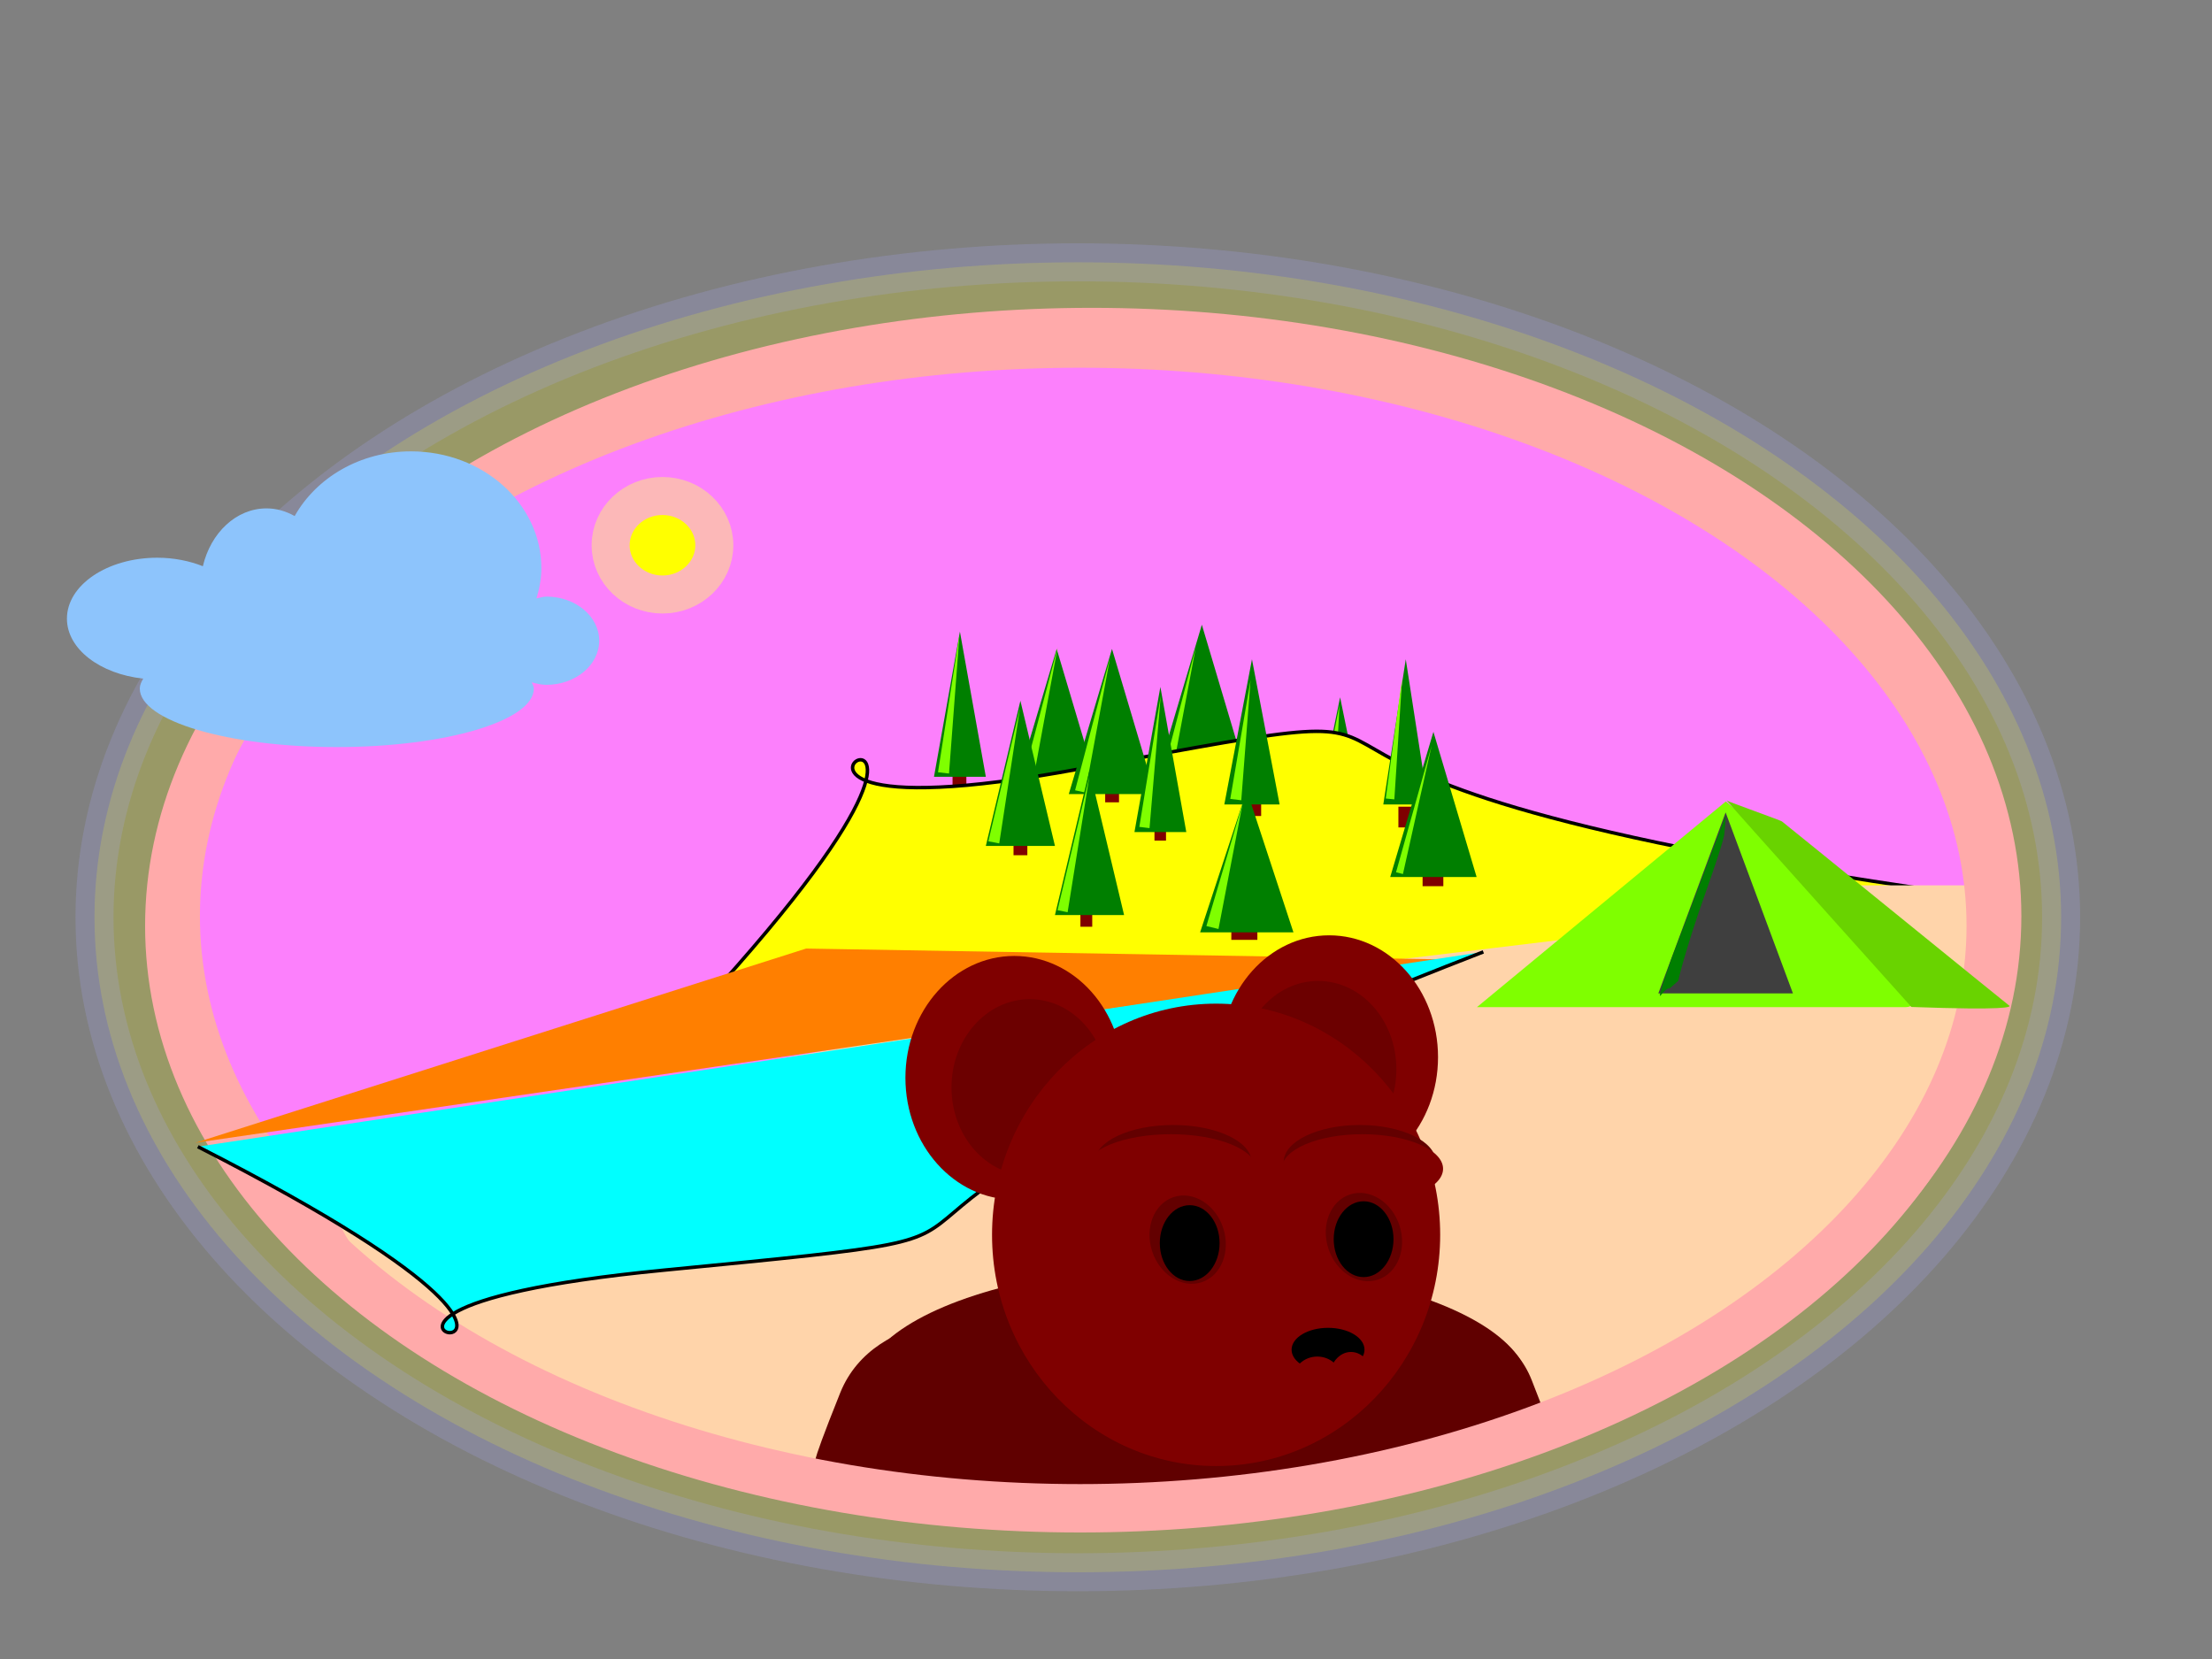 <svg width="640" height="480" xmlns="http://www.w3.org/2000/svg" xmlns:svg="http://www.w3.org/2000/svg">
 <rect width="100%" height="100%" fill="#808080" stroke="none"/>
 <!-- Created with SVG-edit - http://svg-edit.googlecode.com/ -->
 <g stroke="null">
  <title>Layer 1</title>
  <ellipse fill="#ffff00" stroke-width="11" stroke-dasharray="null" stroke-linejoin="null" stroke-linecap="null" cx="311.844" cy="265.399" id="svg_44" rx="284.5" ry="189.5" stroke="#aaadff" opacity="0.2"/>
  <ellipse fill="#fc80fc" stroke-width="11" stroke-dasharray="null" stroke-linejoin="null" stroke-linecap="null" cx="315.844" cy="265.066" id="svg_43" rx="263.5" ry="170.5" stroke="#ffaaaa"/>
  <rect fill="#ffd4aa" stroke-width="0" stroke-dasharray="null" stroke-linejoin="null" stroke-linecap="null" x="143.234" y="286.273" width="398.91" height="65" id="svg_49" transform="rotate(-9.941 342.689,318.773) " stroke="#0f0e0e"/>
  <rect fill="#7f0000" stroke-width="null" stroke-dasharray="null" stroke-linejoin="null" stroke-linecap="null" x="275.6" y="224.4" width="4" height="5" id="svg_31" stroke="#0f0e0e"/>
  <path fill="#007f00" stroke-width="null" stroke-dasharray="null" stroke-linejoin="null" stroke-linecap="null" d="m375.232,262.75l12.5,-61l12.5,61l-25,0z" id="svg_24" stroke="#0f0e0e"/>
  <path fill="#007f00" stroke-width="null" stroke-dasharray="null" stroke-linejoin="null" stroke-linecap="null" d="m335.232,222.75l12.5,-42l12.5,42l-25,0z" id="svg_20" stroke="#0f0e0e"/>
  <path fill="#007f00" stroke-width="null" stroke-dasharray="null" stroke-linejoin="null" stroke-linecap="null" d="m293.232,229.75l12.5,-42l12.5,42l-25,0z" id="svg_16" stroke="#0f0e0e"/>
  <path id="svg_12" transform="rotate(12.636 341.644,206.626) " fill="#7fff00" stroke-width="0" stroke-dasharray="null" stroke-linejoin="null" stroke-linecap="null" d="m340.269,226.408l1.375,-39.563l1.375,39.563l-2.75,0l-0,0l0,0z" stroke="#0f0e0e"/>
  <path id="svg_39" transform="rotate(7.052 386.371,213.575) " fill="#7fff00" stroke-width="0" stroke-dasharray="null" stroke-linejoin="null" stroke-linecap="null" d="m384.984,223.203l1.387,-19.254l1.387,19.254l-2.773,0l-0,0z" stroke="#0f0e0e"/>
  <path fill="#ffff00" d="m564.35,258.295c-251.675,-35.879 -108.29,-62.533 -251.675,-35.879c-143.384,26.653 13.035,-60.482 -121.325,80.985" id="svg_5" stroke="#000000"/>
  <rect stroke="#0f0e0e" id="svg_46" height="29.333" width="35.5" y="256.162" x="537.847" stroke-linecap="null" stroke-linejoin="null" stroke-dasharray="null" stroke-width="0" fill="#ffd4aa"/>
  <ellipse fill="#ffd4aa" stroke-width="0" stroke-dasharray="null" stroke-linejoin="null" stroke-linecap="null" cx="174.091" cy="385.827" id="svg_55" rx="84.089" ry="20.435" transform="rotate(25.988 174.091,385.827) " stroke="#0f0e0e"/>
  <ellipse fill="#ffd4aa" stroke-width="0" stroke-dasharray="null" stroke-linejoin="null" stroke-linecap="null" cx="538.084" cy="304.673" rx="26.872" ry="29.743" transform="rotate(-73.855 538.084,304.673) " id="svg_60" stroke="#0f0e0e"/>
  <path fill="#7fff00" stroke-width="null" stroke-dasharray="null" stroke-linejoin="null" stroke-linecap="null" d="m427.327,291.396l72,-59.5l72,59.5l-144,0z" id="svg_8" stroke="#0f0e0e"/>
  <path fill="#3f3f3f" stroke-width="null" stroke-dasharray="null" stroke-linejoin="null" stroke-linecap="null" d="m479.801,287.426l19.477,-52.369l19.477,52.369l-38.954,0z" id="svg_11" transform="rotate(-0.001 499.278,261.242) " stroke="#0f0e0e"/>
  <path fill="#007f00" stroke-width="null" stroke-dasharray="null" stroke-linejoin="null" stroke-linecap="null" d="m270.232,224.75l7.5,-42l7.5,42l-15,0l-0,0z" id="svg_13" stroke="#0f0e0e"/>
  <rect fill="#7f0000" stroke-width="null" stroke-dasharray="null" stroke-linejoin="null" stroke-linecap="null" x="293.244" y="242.442" width="4" height="5" id="svg_32" stroke="#0f0e0e"/>
  <path id="svg_9" transform="rotate(12.636 301.711,206.473) " fill="#7fff00" stroke-width="0" stroke-dasharray="null" stroke-linejoin="null" stroke-linecap="null" d="m300.221,226.255l1.491,-39.563l1.491,39.563l-2.982,0l-0,0l0,0z" stroke="#0f0e0e"/>
  <path fill="#007f00" stroke-width="null" stroke-dasharray="null" stroke-linejoin="null" stroke-linecap="null" d="m285.232,244.75l10,-42l10,42l-20,0l-0,0z" id="svg_14" stroke="#0f0e0e"/>
  <rect id="svg_4" fill="#7f0000" stroke-width="null" stroke-dasharray="null" stroke-linejoin="null" stroke-linecap="null" x="319.763" y="227.136" width="4" height="5" stroke="#0f0e0e"/>
  <path fill="#007f00" stroke-width="null" stroke-dasharray="null" stroke-linejoin="null" stroke-linecap="null" d="m309.232,229.75l12.5,-42l12.5,42l-25,0z" id="svg_17" stroke="#0f0e0e"/>
  <rect fill="#7f0000" stroke-width="null" stroke-dasharray="null" stroke-linejoin="null" stroke-linecap="null" x="312.6" y="263.134" width="3.418" height="5" id="svg_33" stroke="#0f0e0e"/>
  <path id="svg_3" transform="rotate(12.636 316.84,209.677) " fill="#7fff00" stroke-width="0" stroke-dasharray="null" stroke-linejoin="null" stroke-linecap="null" d="m315.349,229.459l1.491,-39.563l1.491,39.563l-2.982,0l-0,0l-0,0z" stroke="#0f0e0e"/>
  <path fill="#007f00" stroke-width="null" stroke-dasharray="null" stroke-linejoin="null" stroke-linecap="null" d="m305.232,264.75l10,-42l10,42l-20,0l-0,0z" id="svg_15" stroke="#0f0e0e"/>
  <rect fill="#7f0000" stroke-width="null" stroke-dasharray="null" stroke-linejoin="null" stroke-linecap="null" x="334.024" y="238.213" width="3.339" height="5" id="svg_34" stroke="#0f0e0e"/>
  <path fill="#007f00" stroke-width="null" stroke-dasharray="null" stroke-linejoin="null" stroke-linecap="null" d="m328.232,240.75l7.5,-42l7.5,42l-15,0z" id="svg_22" stroke="#0f0e0e"/>
  <rect id="svg_29" fill="#7f0000" stroke-width="null" stroke-dasharray="null" stroke-linejoin="null" stroke-linecap="null" x="359.89" y="231.094" width="5" height="5" stroke="#0f0e0e"/>
  <path fill="#007f00" stroke-width="null" stroke-dasharray="null" stroke-linejoin="null" stroke-linecap="null" d="m354.232,232.75l8,-42l8,42l-16,0z" id="svg_21" stroke="#0f0e0e"/>
  <path id="svg_28" transform="rotate(7.052 359.684,214.056) " fill="#7fff00" stroke-width="0" stroke-dasharray="null" stroke-linejoin="null" stroke-linecap="null" d="m358.081,231.474l1.603,-34.835l1.603,34.835l-3.205,0l-0,0z" stroke="#0f0e0e"/>
  <rect id="svg_37" fill="#7f0000" stroke-width="null" stroke-dasharray="null" stroke-linejoin="null" stroke-linecap="null" x="356.264" y="266.931" width="7.531" height="5" stroke="#0f0e0e"/>
  <path fill="#007f00" stroke-width="null" stroke-dasharray="null" stroke-linejoin="null" stroke-linecap="null" d="m347.232,269.75l13.5,-41.051l13.5,41.051l-27,0z" id="svg_19" stroke="#0f0e0e"/>
  <path fill="#007f00" stroke-width="null" stroke-dasharray="null" stroke-linejoin="null" stroke-linecap="null" d="m400.232,232.75l6.5,-42l6.5,42l-13,0l0,0z" id="svg_25" stroke="#0f0e0e"/>
  <rect fill="#7f0000" stroke-width="null" stroke-dasharray="null" stroke-linejoin="null" stroke-linecap="null" x="404.6" y="233.4" width="5" height="6" id="svg_35" stroke="#0f0e0e"/>
  <rect fill="#7f0000" stroke-width="null" stroke-dasharray="null" stroke-linejoin="null" stroke-linecap="null" x="411.6" y="249.4" width="6" height="7" id="svg_36" stroke="#0f0e0e"/>
  <path fill="#007f00" stroke-width="null" stroke-dasharray="null" stroke-linejoin="null" stroke-linecap="null" d="m402.232,253.75l12.5,-42l12.5,42l-25,0z" id="svg_23" stroke="#0f0e0e"/>
  <polygon fill="#ffffff" id="svg_10" stroke="null"/>
  <polygon fill="#ffffff" id="svg_18" stroke="null"/>
  <path transform="rotate(6.597 275.296,203.647) " id="svg_1" fill="#7fff00" stroke-width="0" stroke-dasharray="null" stroke-linejoin="null" stroke-linecap="null" d="m273.694,223.753l1.602,-40.213l1.602,40.213l-3.205,0l0,0l-0,0z" stroke="#0f0e0e"/>
  <path id="svg_2" transform="rotate(11.041 291.321,224.303) " fill="#7fff00" stroke-width="0" stroke-dasharray="null" stroke-linejoin="null" stroke-linecap="null" d="m289.716,244.084l1.605,-39.563l1.605,39.563l-3.21,0l-0,0z" stroke="#0f0e0e"/>
  <path id="svg_26" transform="rotate(7.052 333.479,220.342) " fill="#7fff00" stroke-width="0" stroke-dasharray="null" stroke-linejoin="null" stroke-linecap="null" d="m331.994,239.566l1.485,-38.446l1.485,38.446l-2.97,0l-0,0l0,0z" stroke="#0f0e0e"/>
  <path id="svg_27" transform="rotate(11.248 311.308,244.171) " fill="#7fff00" stroke-width="0" stroke-dasharray="null" stroke-linejoin="null" stroke-linecap="null" d="m309.819,264.022l1.489,-39.701l1.489,39.701l-2.978,0l-0,0z" stroke="#0f0e0e"/>
  <path id="svg_38" transform="rotate(13.681 355.16,250.436) " fill="#7fff00" stroke-width="0" stroke-dasharray="null" stroke-linejoin="null" stroke-linecap="null" d="m353.36,268.883l1.8,-36.894l1.8,36.894l-3.599,0l-0,0z" stroke="#0f0e0e"/>
  <path id="svg_40" transform="rotate(5.722 403.943,213.611) " fill="#7fff00" stroke-width="0" stroke-dasharray="null" stroke-linejoin="null" stroke-linecap="null" d="m402.695,231.244l1.248,-35.267l1.248,35.267l-2.496,0l-0,0l0,0z" stroke="#0f0e0e"/>
  <path id="svg_41" transform="rotate(14.148 409.572,234.15) " fill="#7fff00" stroke-width="0" stroke-dasharray="null" stroke-linejoin="null" stroke-linecap="null" d="m408.539,253.203l1.033,-38.106l1.033,38.106l-2.065,0l-0,0z" stroke="#0f0e0e"/>
  <rect fill="#ffd4aa" stroke-width="0" stroke-dasharray="null" stroke-linejoin="null" stroke-linecap="null" x="276.661" y="342.523" width="196.267" height="65" transform="rotate(-9.941 374.795,375.023) " id="svg_50" stroke="#0f0e0e"/>
  <rect fill="#ffd4aa" stroke-width="0" stroke-dasharray="null" stroke-linejoin="null" stroke-linecap="null" x="220.008" y="330.993" width="31.716" height="104.57" transform="rotate(81.592 235.867,383.278) " id="svg_51" stroke="#0f0e0e"/>
  <rect fill="#ffd4aa" stroke-width="0" stroke-dasharray="null" stroke-linejoin="null" stroke-linecap="null" x="271.488" y="346.271" width="29.134" height="104.57" transform="rotate(81.592 286.055,398.556) " stroke="#0f0e0e" id="svg_52"/>
  <rect fill="#ffd4aa" stroke-width="0" stroke-dasharray="null" stroke-linejoin="null" stroke-linecap="null" x="453.843" y="292.653" width="40.016" height="104.57" transform="rotate(81.592 473.851,344.938) " id="svg_53" stroke="#0f0e0e"/>
  <rect fill="#ffd4aa" stroke-width="0" stroke-dasharray="null" stroke-linejoin="null" stroke-linecap="null" x="430.843" y="311.653" width="40.016" height="104.57" transform="rotate(81.592 450.851,363.938) " stroke="#0f0e0e" id="svg_54"/>
  <ellipse fill="#ffd4aa" stroke-width="0" stroke-dasharray="null" stroke-linejoin="null" stroke-linecap="null" cx="340.283" cy="411.125" rx="102.556" ry="20.435" transform="rotate(-2.956 340.283,411.125) " id="svg_57" stroke="#0f0e0e"/>
  <ellipse fill="#ffd4aa" stroke-width="0" stroke-dasharray="null" stroke-linejoin="null" stroke-linecap="null" cx="471.728" cy="377.553" rx="57.901" ry="20.435" transform="rotate(-24.54 471.728,377.553) " id="svg_58" stroke="#0f0e0e"/>
  <ellipse stroke="#0f0e0e" id="svg_71" ry="35.594" rx="96.516" cy="401.487" cx="345.846" stroke-linecap="null" stroke-linejoin="null" stroke-dasharray="null" stroke-width="0" fill="#600000"/>
  <rect stroke="#0f0e0e" transform="rotate(-45.549 526.674,352.502) " id="svg_47" height="12.656" width="43.173" y="346.174" x="505.087" stroke-linecap="null" stroke-linejoin="null" stroke-dasharray="null" stroke-width="0" fill="#ffd4aa"/>
  <ellipse fill="#ffd4aa" stroke-width="0" stroke-dasharray="null" stroke-linejoin="null" stroke-linecap="null" cx="529.111" cy="327.858" rx="57.901" ry="20.435" transform="rotate(-38.099 529.111,327.858) " stroke="#0f0e0e" id="svg_59"/>
  <path stroke="#0f0e0e" id="svg_80" d="m289.489,381.065c0,0 -36.281,-3.271 -46.406,21.964c-10.125,25.235 -6.75,19.628 -6.833,19.363c-0.083,-0.264 45.645,20.359 65.895,15.686c20.25,-4.673 32.062,-7.944 31.98,-8.209c-0.083,-0.264 -44.636,-48.804 -44.636,-48.804z" stroke-linecap="null" stroke-linejoin="null" stroke-dasharray="null" stroke-width="0" fill="#600000"/>
  <path stroke="#0f0e0e" id="svg_81" d="m402,379.504c0,0 32.195,-2.953 41.18,19.828c8.985,22.781 5.99,17.719 6.063,17.48c0.073,-0.239 -40.504,18.379 -58.474,14.161c-17.969,-4.219 -28.451,-7.172 -28.378,-7.411c0.073,-0.239 39.609,-44.058 39.609,-44.058z" stroke-linecap="null" stroke-linejoin="null" stroke-dasharray="null" stroke-width="0" fill="#600000"/>
  <ellipse fill="none" stroke-width="14" stroke-dasharray="null" stroke-linejoin="null" stroke-linecap="null" cx="312.48" cy="267.893" rx="263.5" ry="168.5" id="svg_61" stroke="#ffaaaa"/>
  <path fill="#ff7f00" stroke-width="null" stroke-dasharray="null" stroke-linejoin="null" stroke-linecap="null" d="m52.413,304.286l182.999,-30l182.999,30l-365.998,0l0,0z" id="svg_7" transform="rotate(-8.332 235.411,289.286) " stroke="#0f0e0e"/>
  <path fill="#00ffff" d="m435.224,321.952c-252.516,30.197 -108.652,52.629 -252.516,30.197c-143.864,-22.432 13.079,50.903 -121.731,-68.159" id="svg_6" transform="rotate(-14.409 248.1,322.623) " stroke="#000000"/>
  <path fill="#69d300" stroke-width="null" stroke-dasharray="null" stroke-linejoin="null" stroke-linecap="null" d="m553.026,291.347c27.892,1.005 28.888,0 28.291,-0.402c-0.598,-0.402 -65.148,-52.878 -65.746,-53.28c-0.598,-0.402 -15.341,-5.63 -15.938,-6.032c-0.598,-0.402 53.393,59.714 53.393,59.714l0,-0z" id="svg_30" stroke="#0f0e0e"/>
  <ellipse fill="#ffff00" stroke="#fcb8b8" stroke-width="11" stroke-dasharray="null" stroke-linejoin="null" stroke-linecap="null" cx="191.675" cy="157.758" id="svg_62" rx="15" ry="14.25"/>
  <path id="svg_42" d="m118.912,130.594c-14.771,0 -27.449,7.66 -33.655,18.718c-2.479,-1.384 -5.212,-2.222 -8.13,-2.222c-8.823,0 -16.165,7.098 -18.435,16.733c-3.873,-1.531 -8.377,-2.458 -13.188,-2.458c-14.432,0 -26.139,7.896 -26.139,17.631c0,8.787 9.601,16.011 22.074,17.347c-0.559,0.948 -0.993,1.888 -0.993,2.883c0,9.32 25.535,16.922 57.006,16.922c31.47,0 57.006,-7.602 57.006,-16.922c0,-0.627 -0.389,-1.187 -0.614,-1.796c1.378,0.343 2.743,0.709 4.254,0.709c8.419,0 15.268,-5.72 15.268,-12.762c0,-7.042 -6.849,-12.762 -15.268,-12.762c-1.032,0 -1.909,0.356 -2.883,0.52c0.852,-2.816 1.418,-5.689 1.418,-8.745c0,-18.641 -16.874,-33.797 -37.72,-33.797l-0,-0l0,-0z" stroke-linecap="null" stroke-linejoin="null" stroke-dasharray="null" stroke-width="null" fill="#8dc4fc" stroke="#0f0e0e"/>
  <path fill="#007f00" stroke-width="0" stroke-dasharray="null" stroke-linejoin="null" stroke-linecap="null" d="m468.541,263.222c0,0 0.751,-0.618 18.016,-0.961c17.266,-0.343 27.024,-1.578 26.664,-1.643c-0.36,-0.065 3.363,1.781 3.003,1.716c-0.36,-0.065 0.171,0.83 2.573,1.546c2.402,0.716 -12.722,0.921 -13.082,0.856c-0.36,-0.065 -41.678,-0.004 -42.038,-0.069c-0.36,-0.065 4.864,-1.445 4.864,-1.445l0,-0z" id="svg_45" transform="rotate(110.68 491.357,262.682) " stroke="#0f0e0e"/>
  <ellipse ry="35.25" rx="31.5" id="svg_48" cy="311.836" cx="293.466" stroke-linecap="null" stroke-linejoin="null" stroke-dasharray="null" stroke-width="0" stroke="#0f0e0e" fill="#7f0000"/>
  <ellipse id="svg_56" ry="35.25" rx="31.5" cy="305.867" cx="384.565" stroke-linecap="null" stroke-linejoin="null" stroke-dasharray="null" stroke-width="0" stroke="#0f0e0e" fill="#7f0000"/>
  <ellipse stroke="#0f0e0e" opacity="0.15" id="svg_68" ry="25.547" rx="22.641" cy="314.633" cx="297.935" stroke-linecap="null" stroke-linejoin="null" stroke-dasharray="null" stroke-width="0" fill="#000000"/>
  <ellipse stroke="#0f0e0e" id="svg_69" opacity="0.15" ry="25.547" rx="22.641" cy="309.362" cx="381.383" stroke-linecap="null" stroke-linejoin="null" stroke-dasharray="null" stroke-width="0" fill="#000000"/>
  <ellipse stroke="#0f0e0e" id="svg_64" ry="66.891" rx="64.828" cy="357.279" cx="351.857" stroke-linecap="null" stroke-linejoin="null" stroke-dasharray="null" stroke-width="0" fill="#7f0000"/>
  <ellipse stroke="#0f0e0e" id="svg_67" ry="6.328" rx="10.547" cy="390.51" cx="384.244" stroke-linecap="null" stroke-linejoin="null" stroke-dasharray="null" stroke-width="0" fill="#000000"/>
  <ellipse stroke-width="0" ry="10.667" rx="22.667" id="svg_73" cy="336.162" cx="339.421" stroke-linecap="null" stroke-linejoin="null" stroke-dasharray="null" stroke="#0f0e0e" fill="#630000"/>
  <ellipse stroke="#0f0e0e" id="svg_74" stroke-width="0" ry="10.667" rx="22" cy="336.162" cx="393.421" stroke-linecap="null" stroke-linejoin="null" stroke-dasharray="null" fill="#630000"/>
  <ellipse stroke="#0f0e0e" id="svg_76" stroke-width="0" ry="10" rx="24.667" cy="338.162" cx="338.755" stroke-linecap="null" stroke-linejoin="null" stroke-dasharray="null" fill="#7f0000"/>
  <ellipse stroke="#0f0e0e" id="svg_77" stroke-width="0" ry="10" rx="23.333" cy="338.162" cx="394.192" stroke-linecap="null" stroke-linejoin="null" stroke-dasharray="null" fill="#7f0000"/>
  <ellipse stroke="#0f0e0e" transform="rotate(-18.12 343.63,358.669) " id="svg_83" stroke-width="0" ry="12.967" rx="10.815" cy="358.669" cx="343.63" stroke-linecap="null" stroke-linejoin="null" stroke-dasharray="null" fill="#630000"/>
  <ellipse stroke="#0f0e0e" id="svg_84" stroke-width="0" ry="7.75" rx="6.292" cy="398.912" cx="390.88" stroke-linecap="null" stroke-linejoin="null" stroke-dasharray="null" fill="#7f0000"/>
  <ellipse stroke="#0f0e0e" id="svg_85" stroke-width="0" ry="6.625" rx="7.042" cy="399.12" cx="381.13" stroke-linecap="null" stroke-linejoin="null" stroke-dasharray="null" fill="#7f0000"/>
  <ellipse stroke="#0f0e0e" ry="10.969" rx="8.648" id="svg_65" cy="359.666" cx="344.215" stroke-linecap="null" stroke-linejoin="null" stroke-dasharray="null" stroke-width="0" fill="#000000"/>
  <ellipse id="svg_87" stroke="#0f0e0e" transform="rotate(-18.12 394.63,357.919) " stroke-width="0" ry="12.967" rx="10.815" cy="357.919" cx="394.63" stroke-linecap="null" stroke-linejoin="null" stroke-dasharray="null" fill="#630000"/>
  <ellipse id="svg_70" stroke="#0f0e0e" ry="10.969" rx="8.648" cy="358.536" cx="394.533" stroke-linecap="null" stroke-linejoin="null" stroke-dasharray="null" stroke-width="0" fill="#000000"/>
 </g>
</svg>
